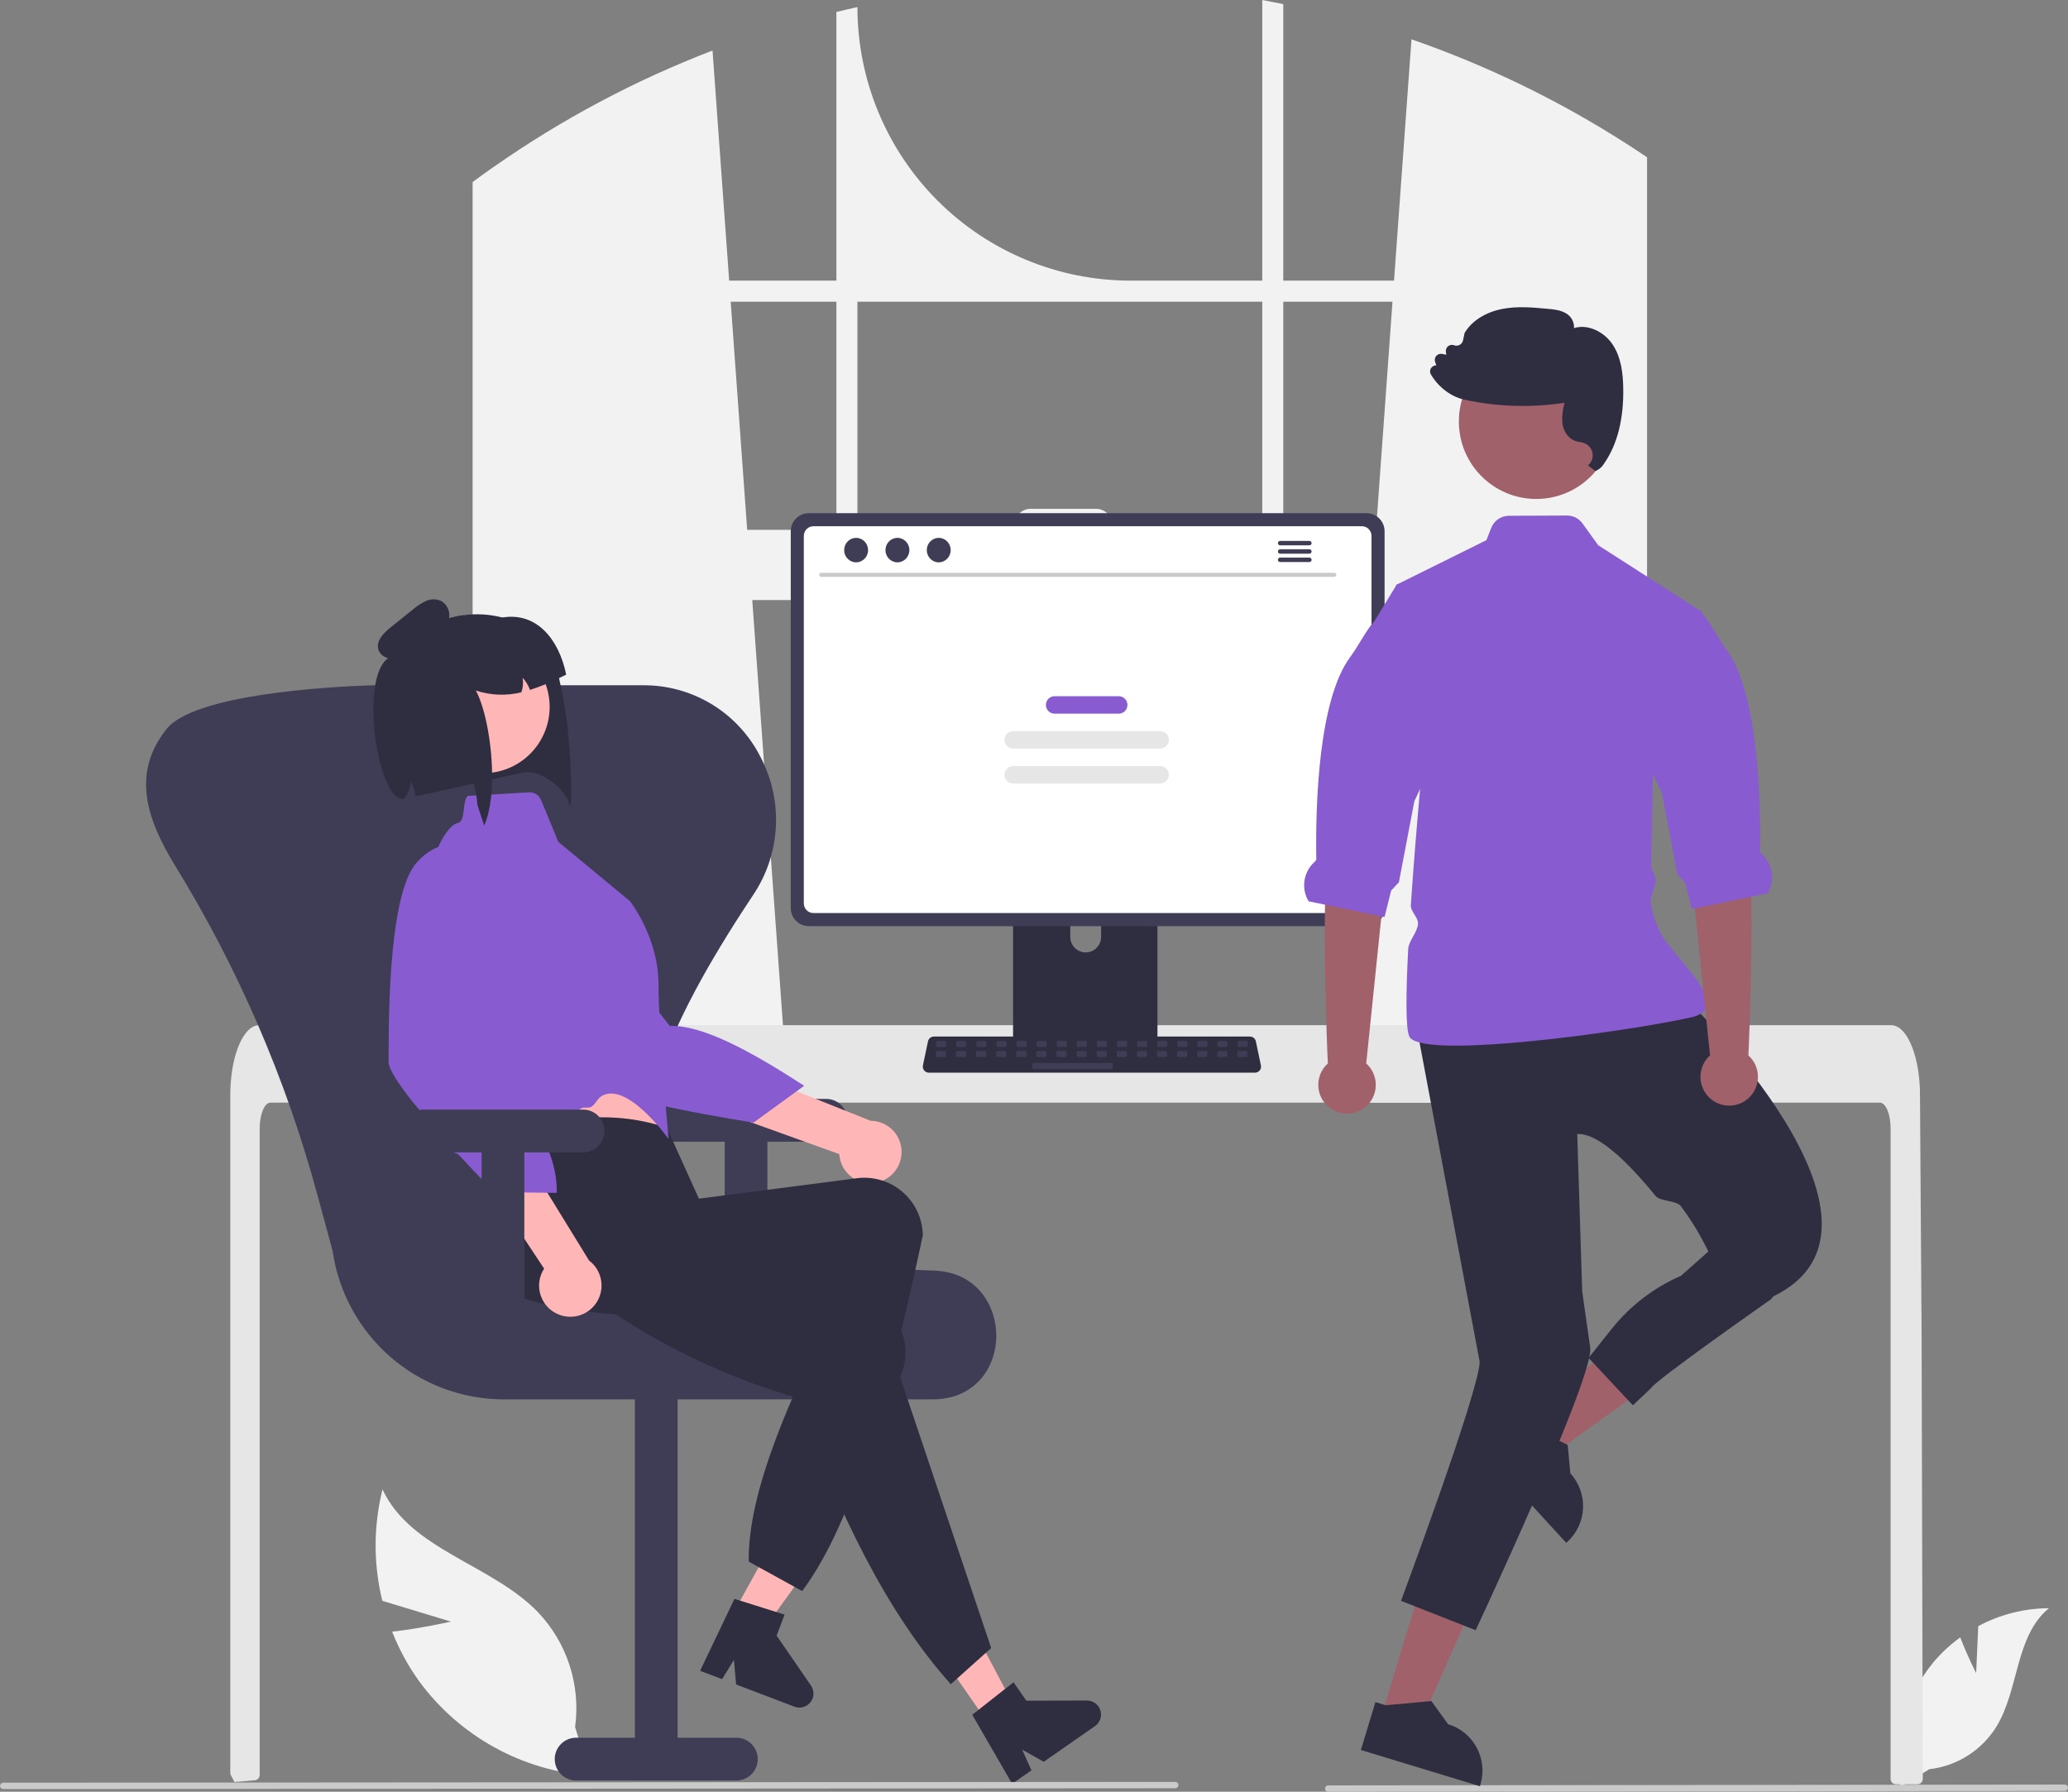 <svg width="516" height="447" viewBox="0 0 516 447" fill="none" xmlns="http://www.w3.org/2000/svg">
<rect x="0" y="0" width="516" height="447" fill="#808080" stroke="none"/>
<g clip-path="url(#clip0_44_252)">
<path d="M407.469 36.913C406.889 36.526 406.302 36.159 405.722 35.785C388.959 25.053 370.992 16.334 352.191 9.809L347.832 70.01H320.197V1.021C318.457 0.661 316.704 0.32 314.951 0V70.01H282.11C264.03 70.01 246.691 62.82 233.907 50.022C221.123 37.224 213.941 19.867 213.941 1.768C212.182 2.149 210.435 2.556 208.689 2.989V70.01H181.94L177.788 12.605C158.467 20.022 140.125 29.777 123.17 41.651C122.877 41.851 122.584 42.058 122.297 42.258C120.824 43.292 119.371 44.346 117.924 45.414V275.08H196.758L195.365 255.763L187.699 149.701H342.066L334.401 255.763L333.008 275.08H410.968V39.235C409.808 38.448 408.642 37.674 407.469 36.913ZM208.689 132.185H186.433L182.32 75.267H208.689V132.185ZM314.951 132.185H277.571V131.058C277.571 130.515 277.464 129.979 277.256 129.478C277.049 128.977 276.745 128.522 276.362 128.139C275.979 127.756 275.524 127.453 275.023 127.246C274.523 127.039 273.986 126.933 273.445 126.934H257.194C256.653 126.934 256.117 127.04 255.617 127.247C255.118 127.454 254.663 127.758 254.281 128.141C253.898 128.524 253.595 128.979 253.388 129.479C253.181 129.98 253.075 130.516 253.075 131.058V132.185H213.941V75.267H314.951V132.185ZM320.197 132.185V75.267H347.452L343.339 132.185H320.197Z" fill="#F2F2F2"/>
<path d="M493.083 417.407L493.604 405.679C499.035 402.773 505.094 401.238 511.252 401.207C502.776 408.144 503.835 421.517 498.089 430.846C496.274 433.742 493.832 436.192 490.943 438.015C488.054 439.837 484.792 440.986 481.399 441.375L474.306 445.722C473.333 440.291 473.547 434.712 474.935 429.371C476.323 424.03 478.85 419.054 482.344 414.786C484.328 412.41 486.603 410.295 489.114 408.488C490.813 412.973 493.083 417.407 493.083 417.407Z" fill="#F2F2F2"/>
<path d="M112.514 404.555L95.396 399.367C93.151 390.237 93.167 380.696 95.441 371.573C102.49 386.726 122.631 390.196 134.239 402.211C137.831 405.987 140.528 410.523 142.13 415.483C143.733 420.444 144.199 425.702 143.496 430.868L147.243 442.999C138.857 442.393 130.703 439.975 123.341 435.91C115.979 431.846 109.585 426.232 104.599 419.455C101.839 415.626 99.573 411.464 97.852 407.067C105.112 406.243 112.514 404.555 112.514 404.555Z" fill="#F2F2F2"/>
<path d="M479.763 443.805C479.761 444.16 479.619 444.5 479.37 444.752C479.246 444.876 479.1 444.973 478.938 445.04C478.777 445.106 478.604 445.14 478.43 445.139H473.071C472.896 445.14 472.722 445.106 472.56 445.039C472.398 444.972 472.251 444.874 472.127 444.75C472.003 444.626 471.905 444.478 471.838 444.316C471.771 444.154 471.737 443.98 471.738 443.805V281.566C471.738 277.989 470.538 275.087 469.065 275.08H67.473C65.993 275.087 64.8 277.989 64.793 281.566V442.811C64.792 443.142 64.668 443.462 64.445 443.707C64.222 443.952 63.917 444.106 63.587 444.138C62.507 444.245 61.427 444.339 60.354 444.425C60.328 444.425 60.301 444.432 60.274 444.432C59.688 444.485 59.101 444.525 58.514 444.572H58.508C58.201 444.018 57.908 443.451 57.608 442.884C57.512 442.691 57.462 442.479 57.461 442.263V273.152C57.461 272.164 57.501 271.17 57.568 270.189C57.663 268.842 57.83 267.501 58.068 266.172C59.194 259.973 61.741 255.776 64.633 255.763H471.898C472.32 255.766 472.737 255.854 473.124 256.023C473.693 256.275 474.206 256.635 474.637 257.084C475.222 257.692 475.722 258.377 476.124 259.119C477.55 261.635 478.57 265.385 478.93 269.749C478.93 269.789 478.936 269.829 478.936 269.869C479.03 270.95 479.076 272.051 479.07 273.152L479.163 287.451L479.223 295.979L479.403 322.736L479.47 332.238L479.763 443.805Z" fill="#E6E6E6"/>
<path d="M515.206 446.795L331.404 447C331.194 446.999 330.993 446.916 330.844 446.767C330.696 446.618 330.613 446.416 330.613 446.206C330.613 445.995 330.696 445.794 330.844 445.645C330.993 445.496 331.194 445.412 331.404 445.411L515.206 445.206C515.416 445.207 515.618 445.291 515.766 445.44C515.914 445.588 515.998 445.79 515.998 446.001C515.998 446.211 515.914 446.413 515.766 446.562C515.618 446.71 515.416 446.794 515.206 446.795Z" fill="#CACACA"/>
<path d="M287.063 208.361H254.51C254.05 208.362 253.608 208.546 253.283 208.872C252.958 209.198 252.775 209.641 252.776 210.102V261.581H288.802V210.102C288.802 209.873 288.757 209.647 288.67 209.435C288.583 209.224 288.455 209.032 288.293 208.871C288.132 208.709 287.94 208.581 287.729 208.493C287.518 208.406 287.292 208.361 287.063 208.361ZM270.896 237.611C269.878 237.606 268.903 237.199 268.183 236.479C267.463 235.758 267.057 234.782 267.052 233.763V227.825C267.052 226.805 267.457 225.826 268.178 225.104C268.899 224.383 269.877 223.977 270.896 223.977C271.916 223.977 272.893 224.383 273.614 225.104C274.335 225.826 274.74 226.805 274.74 227.825V233.763C274.735 234.782 274.329 235.758 273.609 236.479C272.889 237.199 271.914 237.606 270.896 237.611Z" fill="#2F2E41"/>
<path d="M340.969 128.021H201.816C200.621 128.023 199.475 128.5 198.629 129.346C197.784 130.192 197.308 131.339 197.306 132.536V226.537C197.307 227.734 197.783 228.882 198.628 229.728C199.474 230.575 200.62 231.051 201.816 231.052H340.969C342.164 231.051 343.311 230.575 344.156 229.728C345.002 228.882 345.477 227.734 345.479 226.537V132.536C345.477 131.339 345.001 130.192 344.156 129.346C343.31 128.5 342.164 128.023 340.969 128.021Z" fill="#3F3D56"/>
<path d="M339.805 131.282H202.976C202.336 131.283 201.723 131.539 201.271 131.992C200.818 132.446 200.564 133.06 200.564 133.701V225.372C200.565 226.012 200.82 226.626 201.272 227.078C201.724 227.531 202.337 227.786 202.976 227.787H339.805C340.444 227.786 341.057 227.531 341.509 227.078C341.961 226.626 342.216 226.012 342.217 225.372V133.701C342.217 133.06 341.963 132.446 341.511 131.992C341.058 131.539 340.445 131.283 339.805 131.282Z" fill="white"/>
<path d="M252.664 259.935V264.901C252.665 265.159 252.767 265.405 252.949 265.587C253.131 265.769 253.377 265.872 253.634 265.872H287.944C288.201 265.871 288.447 265.768 288.628 265.586C288.81 265.405 288.913 265.158 288.914 264.901V259.935H252.664Z" fill="#3F3D56"/>
<path d="M313.155 267.601H231.75C231.527 267.601 231.307 267.551 231.106 267.455C230.905 267.359 230.727 267.219 230.587 267.046C230.446 266.873 230.346 266.67 230.294 266.454C230.242 266.237 230.238 266.011 230.284 265.793L231.547 259.787C231.619 259.451 231.804 259.15 232.07 258.933C232.337 258.717 232.669 258.598 233.013 258.597H311.892C312.236 258.598 312.568 258.717 312.835 258.933C313.101 259.15 313.286 259.451 313.357 259.787L314.621 265.793C314.667 266.011 314.663 266.237 314.611 266.454C314.559 266.67 314.459 266.873 314.318 267.046C314.178 267.219 314 267.359 313.799 267.455C313.598 267.551 313.378 267.601 313.155 267.601Z" fill="#2F2E41"/>
<path d="M235.773 259.678H233.916C233.737 259.678 233.591 259.824 233.591 260.004V260.858C233.591 261.038 233.737 261.184 233.916 261.184H235.773C235.952 261.184 236.098 261.038 236.098 260.858V260.004C236.098 259.824 235.952 259.678 235.773 259.678Z" fill="#3F3D56"/>
<path d="M240.787 259.678H238.931C238.751 259.678 238.605 259.824 238.605 260.004V260.858C238.605 261.038 238.751 261.184 238.931 261.184H240.787C240.967 261.184 241.112 261.038 241.112 260.858V260.004C241.112 259.824 240.967 259.678 240.787 259.678Z" fill="#3F3D56"/>
<path d="M245.801 259.678H243.945C243.765 259.678 243.62 259.824 243.62 260.004V260.858C243.62 261.038 243.765 261.184 243.945 261.184H245.801C245.981 261.184 246.127 261.038 246.127 260.858V260.004C246.127 259.824 245.981 259.678 245.801 259.678Z" fill="#3F3D56"/>
<path d="M250.816 259.678H248.959C248.78 259.678 248.634 259.824 248.634 260.004V260.858C248.634 261.038 248.78 261.184 248.959 261.184H250.816C250.996 261.184 251.141 261.038 251.141 260.858V260.004C251.141 259.824 250.996 259.678 250.816 259.678Z" fill="#3F3D56"/>
<path d="M255.83 259.678H253.974C253.794 259.678 253.648 259.824 253.648 260.004V260.858C253.648 261.038 253.794 261.184 253.974 261.184H255.83C256.01 261.184 256.156 261.038 256.156 260.858V260.004C256.156 259.824 256.01 259.678 255.83 259.678Z" fill="#3F3D56"/>
<path d="M260.845 259.678H258.988C258.809 259.678 258.663 259.824 258.663 260.004V260.858C258.663 261.038 258.809 261.184 258.988 261.184H260.845C261.024 261.184 261.17 261.038 261.17 260.858V260.004C261.17 259.824 261.024 259.678 260.845 259.678Z" fill="#3F3D56"/>
<path d="M265.859 259.678H264.003C263.823 259.678 263.677 259.824 263.677 260.004V260.858C263.677 261.038 263.823 261.184 264.003 261.184H265.859C266.039 261.184 266.185 261.038 266.185 260.858V260.004C266.185 259.824 266.039 259.678 265.859 259.678Z" fill="#3F3D56"/>
<path d="M270.874 259.678H269.017C268.837 259.678 268.692 259.824 268.692 260.004V260.858C268.692 261.038 268.837 261.184 269.017 261.184H270.874C271.053 261.184 271.199 261.038 271.199 260.858V260.004C271.199 259.824 271.053 259.678 270.874 259.678Z" fill="#3F3D56"/>
<path d="M275.888 259.678H274.032C273.852 259.678 273.706 259.824 273.706 260.004V260.858C273.706 261.038 273.852 261.184 274.032 261.184H275.888C276.068 261.184 276.213 261.038 276.213 260.858V260.004C276.213 259.824 276.068 259.678 275.888 259.678Z" fill="#3F3D56"/>
<path d="M280.902 259.678H279.046C278.866 259.678 278.721 259.824 278.721 260.004V260.858C278.721 261.038 278.866 261.184 279.046 261.184H280.902C281.082 261.184 281.228 261.038 281.228 260.858V260.004C281.228 259.824 281.082 259.678 280.902 259.678Z" fill="#3F3D56"/>
<path d="M285.917 259.678H284.06C283.881 259.678 283.735 259.824 283.735 260.004V260.858C283.735 261.038 283.881 261.184 284.06 261.184H285.917C286.097 261.184 286.242 261.038 286.242 260.858V260.004C286.242 259.824 286.097 259.678 285.917 259.678Z" fill="#3F3D56"/>
<path d="M290.931 259.678H289.075C288.895 259.678 288.749 259.824 288.749 260.004V260.858C288.749 261.038 288.895 261.184 289.075 261.184H290.931C291.111 261.184 291.257 261.038 291.257 260.858V260.004C291.257 259.824 291.111 259.678 290.931 259.678Z" fill="#3F3D56"/>
<path d="M295.946 259.678H294.089C293.909 259.678 293.764 259.824 293.764 260.004V260.858C293.764 261.038 293.909 261.184 294.089 261.184H295.946C296.125 261.184 296.271 261.038 296.271 260.858V260.004C296.271 259.824 296.125 259.678 295.946 259.678Z" fill="#3F3D56"/>
<path d="M300.96 259.678H299.104C298.924 259.678 298.778 259.824 298.778 260.004V260.858C298.778 261.038 298.924 261.184 299.104 261.184H300.96C301.14 261.184 301.285 261.038 301.285 260.858V260.004C301.285 259.824 301.14 259.678 300.96 259.678Z" fill="#3F3D56"/>
<path d="M305.974 259.678H304.118C303.938 259.678 303.793 259.824 303.793 260.004V260.858C303.793 261.038 303.938 261.184 304.118 261.184H305.974C306.154 261.184 306.3 261.038 306.3 260.858V260.004C306.3 259.824 306.154 259.678 305.974 259.678Z" fill="#3F3D56"/>
<path d="M310.989 259.678H309.133C308.953 259.678 308.807 259.824 308.807 260.004V260.858C308.807 261.038 308.953 261.184 309.133 261.184H310.989C311.169 261.184 311.314 261.038 311.314 260.858V260.004C311.314 259.824 311.169 259.678 310.989 259.678Z" fill="#3F3D56"/>
<path d="M235.713 262.188H233.857C233.677 262.188 233.532 262.334 233.532 262.514V263.368C233.532 263.548 233.677 263.694 233.857 263.694H235.713C235.893 263.694 236.039 263.548 236.039 263.368V262.514C236.039 262.334 235.893 262.188 235.713 262.188Z" fill="#3F3D56"/>
<path d="M240.728 262.188H238.871C238.692 262.188 238.546 262.334 238.546 262.514V263.368C238.546 263.548 238.692 263.694 238.871 263.694H240.728C240.907 263.694 241.053 263.548 241.053 263.368V262.514C241.053 262.334 240.907 262.188 240.728 262.188Z" fill="#3F3D56"/>
<path d="M245.742 262.188H243.886C243.706 262.188 243.56 262.334 243.56 262.514V263.368C243.56 263.548 243.706 263.694 243.886 263.694H245.742C245.922 263.694 246.068 263.548 246.068 263.368V262.514C246.068 262.334 245.922 262.188 245.742 262.188Z" fill="#3F3D56"/>
<path d="M250.757 262.188H248.9C248.721 262.188 248.575 262.334 248.575 262.514V263.368C248.575 263.548 248.721 263.694 248.9 263.694H250.757C250.936 263.694 251.082 263.548 251.082 263.368V262.514C251.082 262.334 250.936 262.188 250.757 262.188Z" fill="#3F3D56"/>
<path d="M255.771 262.188H253.915C253.735 262.188 253.589 262.334 253.589 262.514V263.368C253.589 263.548 253.735 263.694 253.915 263.694H255.771C255.951 263.694 256.096 263.548 256.096 263.368V262.514C256.096 262.334 255.951 262.188 255.771 262.188Z" fill="#3F3D56"/>
<path d="M260.785 262.188H258.929C258.749 262.188 258.604 262.334 258.604 262.514V263.368C258.604 263.548 258.749 263.694 258.929 263.694H260.785C260.965 263.694 261.111 263.548 261.111 263.368V262.514C261.111 262.334 260.965 262.188 260.785 262.188Z" fill="#3F3D56"/>
<path d="M265.8 262.188H263.943C263.764 262.188 263.618 262.334 263.618 262.514V263.368C263.618 263.548 263.764 263.694 263.943 263.694H265.8C265.98 263.694 266.125 263.548 266.125 263.368V262.514C266.125 262.334 265.98 262.188 265.8 262.188Z" fill="#3F3D56"/>
<path d="M270.814 262.188H268.958C268.778 262.188 268.632 262.334 268.632 262.514V263.368C268.632 263.548 268.778 263.694 268.958 263.694H270.814C270.994 263.694 271.14 263.548 271.14 263.368V262.514C271.14 262.334 270.994 262.188 270.814 262.188Z" fill="#3F3D56"/>
<path d="M275.829 262.188H273.972C273.793 262.188 273.647 262.334 273.647 262.514V263.368C273.647 263.548 273.793 263.694 273.972 263.694H275.829C276.008 263.694 276.154 263.548 276.154 263.368V262.514C276.154 262.334 276.008 262.188 275.829 262.188Z" fill="#3F3D56"/>
<path d="M280.843 262.188H278.987C278.807 262.188 278.661 262.334 278.661 262.514V263.368C278.661 263.548 278.807 263.694 278.987 263.694H280.843C281.023 263.694 281.168 263.548 281.168 263.368V262.514C281.168 262.334 281.023 262.188 280.843 262.188Z" fill="#3F3D56"/>
<path d="M285.858 262.188H284.001C283.821 262.188 283.676 262.334 283.676 262.514V263.368C283.676 263.548 283.821 263.694 284.001 263.694H285.858C286.037 263.694 286.183 263.548 286.183 263.368V262.514C286.183 262.334 286.037 262.188 285.858 262.188Z" fill="#3F3D56"/>
<path d="M290.872 262.188H289.016C288.836 262.188 288.69 262.334 288.69 262.514V263.368C288.69 263.548 288.836 263.694 289.016 263.694H290.872C291.052 263.694 291.197 263.548 291.197 263.368V262.514C291.197 262.334 291.052 262.188 290.872 262.188Z" fill="#3F3D56"/>
<path d="M295.886 262.188H294.03C293.85 262.188 293.705 262.334 293.705 262.514V263.368C293.705 263.548 293.85 263.694 294.03 263.694H295.886C296.066 263.694 296.212 263.548 296.212 263.368V262.514C296.212 262.334 296.066 262.188 295.886 262.188Z" fill="#3F3D56"/>
<path d="M300.901 262.188H299.044C298.865 262.188 298.719 262.334 298.719 262.514V263.368C298.719 263.548 298.865 263.694 299.044 263.694H300.901C301.081 263.694 301.226 263.548 301.226 263.368V262.514C301.226 262.334 301.081 262.188 300.901 262.188Z" fill="#3F3D56"/>
<path d="M305.915 262.188H304.059C303.879 262.188 303.733 262.334 303.733 262.514V263.368C303.733 263.548 303.879 263.694 304.059 263.694H305.915C306.095 263.694 306.241 263.548 306.241 263.368V262.514C306.241 262.334 306.095 262.188 305.915 262.188Z" fill="#3F3D56"/>
<path d="M310.93 262.188H309.073C308.893 262.188 308.748 262.334 308.748 262.514V263.368C308.748 263.548 308.893 263.694 309.073 263.694H310.93C311.109 263.694 311.255 263.548 311.255 263.368V262.514C311.255 262.334 311.109 262.188 310.93 262.188Z" fill="#3F3D56"/>
<path d="M277.333 265.2H257.926C257.746 265.2 257.601 265.346 257.601 265.526V266.38C257.601 266.56 257.746 266.706 257.926 266.706H277.333C277.513 266.706 277.658 266.56 277.658 266.38V265.526C277.658 265.346 277.513 265.2 277.333 265.2Z" fill="#3F3D56"/>
<path d="M332.929 143.913H204.899C204.766 143.91 204.639 143.855 204.546 143.76C204.453 143.664 204.401 143.536 204.401 143.403C204.401 143.27 204.453 143.142 204.546 143.046C204.639 142.951 204.766 142.896 204.899 142.893H332.929C333.062 142.896 333.189 142.951 333.282 143.046C333.375 143.142 333.428 143.27 333.428 143.403C333.428 143.536 333.375 143.664 333.282 143.76C333.189 143.855 333.062 143.91 332.929 143.913Z" fill="#CACACA"/>
<path d="M213.614 140.291C215.262 140.291 216.598 138.924 216.598 137.238C216.598 135.551 215.262 134.184 213.614 134.184C211.966 134.184 210.631 135.551 210.631 137.238C210.631 138.924 211.966 140.291 213.614 140.291Z" fill="#3F3D56"/>
<path d="M223.922 140.291C225.57 140.291 226.906 138.924 226.906 137.238C226.906 135.551 225.57 134.184 223.922 134.184C222.274 134.184 220.938 135.551 220.938 137.238C220.938 138.924 222.274 140.291 223.922 140.291Z" fill="#3F3D56"/>
<path d="M234.23 140.291C235.878 140.291 237.213 138.924 237.213 137.238C237.213 135.551 235.878 134.184 234.23 134.184C232.582 134.184 231.246 135.551 231.246 137.238C231.246 138.924 232.582 140.291 234.23 140.291Z" fill="#3F3D56"/>
<path d="M326.723 134.941H319.401C319.256 134.944 319.118 135.003 319.016 135.107C318.914 135.211 318.857 135.35 318.857 135.496C318.857 135.641 318.914 135.781 319.016 135.884C319.118 135.988 319.256 136.048 319.401 136.051H326.723C326.868 136.048 327.006 135.988 327.108 135.884C327.209 135.781 327.266 135.641 327.266 135.496C327.266 135.35 327.209 135.211 327.108 135.107C327.006 135.003 326.868 134.944 326.723 134.941Z" fill="#3F3D56"/>
<path d="M326.723 137.024H319.401C319.256 137.027 319.118 137.087 319.016 137.19C318.914 137.294 318.857 137.434 318.857 137.579C318.857 137.724 318.914 137.864 319.016 137.968C319.118 138.071 319.256 138.131 319.401 138.134H326.723C326.868 138.131 327.006 138.071 327.108 137.968C327.209 137.864 327.266 137.724 327.266 137.579C327.266 137.434 327.209 137.294 327.108 137.19C327.006 137.087 326.868 137.027 326.723 137.024Z" fill="#3F3D56"/>
<path d="M326.723 139.105H319.401C319.256 139.108 319.118 139.167 319.016 139.271C318.914 139.375 318.857 139.514 318.857 139.66C318.857 139.805 318.914 139.944 319.016 140.048C319.118 140.152 319.256 140.212 319.401 140.215H326.723C326.868 140.212 327.006 140.152 327.108 140.048C327.209 139.944 327.266 139.805 327.266 139.66C327.266 139.514 327.209 139.375 327.108 139.271C327.006 139.167 326.868 139.108 326.723 139.105Z" fill="#3F3D56"/>
<path d="M279.141 173.689H263.143C261.942 173.689 260.968 174.664 260.968 175.867V175.867C260.968 177.07 261.942 178.045 263.143 178.045H279.141C280.343 178.045 281.317 177.07 281.317 175.867V175.867C281.317 174.664 280.343 173.689 279.141 173.689Z" fill="#885CD0"/>
<path d="M289.476 182.401H252.808C251.607 182.401 250.633 183.376 250.633 184.579V184.579C250.633 185.782 251.607 186.757 252.808 186.757H289.476C290.678 186.757 291.652 185.782 291.652 184.579C291.652 183.376 290.678 182.401 289.476 182.401Z" fill="#E6E6E6"/>
<path d="M289.476 191.114H252.808C251.607 191.114 250.633 192.089 250.633 193.292C250.633 194.494 251.607 195.47 252.808 195.47H289.476C290.678 195.47 291.652 194.494 291.652 193.292C291.652 192.089 290.678 191.114 289.476 191.114Z" fill="#E6E6E6"/>
<path d="M206.149 274.153H166.156C164.742 274.153 163.386 274.715 162.386 275.716C161.386 276.717 160.824 278.075 160.824 279.491C160.824 280.906 161.386 282.264 162.386 283.265C163.386 284.266 164.742 284.829 166.156 284.829H180.82V326.199H191.485V284.829H206.149C207.564 284.829 208.92 284.266 209.92 283.265C210.92 282.264 211.482 280.906 211.482 279.491C211.482 278.075 210.92 276.717 209.92 275.716C208.92 274.715 207.564 274.153 206.149 274.153Z" fill="#3F3D56"/>
<path d="M232.546 349.111H125.575C115.205 349.073 105.194 345.302 97.372 338.486C89.55 331.67 84.439 322.264 82.971 311.987L79.185 298.044C71.348 269.152 59.41 241.534 43.737 216.035C36.573 204.389 32.886 193.116 41.261 182.262C41.332 182.169 41.402 182.078 41.471 181.988C48.188 173.236 81.62 171.342 92.519 170.973C92.95 170.958 93.382 170.951 93.816 170.951H160.351C160.785 170.951 161.217 170.959 161.647 170.973C167.522 171.145 173.242 172.905 178.198 176.068C183.155 179.23 187.164 183.677 189.8 188.937C192.612 194.306 193.92 200.338 193.585 206.391C193.25 212.445 191.284 218.295 187.896 223.321C164.524 258.466 157.369 280.503 164.695 294.775C171.781 308.579 193.503 315.636 233.055 316.985C243.684 317.347 248.562 325.632 248.597 333.177C248.63 340.527 243.94 348.641 233.564 349.09C233.227 349.104 232.887 349.111 232.546 349.111Z" fill="#3F3D56"/>
<path d="M143.747 444.196H183.74C185.155 444.196 186.511 443.634 187.511 442.633C188.511 441.632 189.073 440.274 189.073 438.858C189.073 437.442 188.511 436.085 187.511 435.084C186.511 434.082 185.155 433.52 183.74 433.52H169.076V343.439H158.411V433.52H143.747C142.333 433.52 140.977 434.082 139.977 435.084C138.976 436.085 138.415 437.442 138.415 438.858C138.415 440.274 138.976 441.632 139.977 442.633C140.977 443.634 142.333 444.196 143.747 444.196Z" fill="#3F3D56"/>
<path d="M140.553 174.295L141.391 179.395C141.788 181.868 143.224 199.337 142.16 201.421C142.066 197.53 134.828 191.412 130.138 192.809L122.778 194.446L118.21 195.463L114.492 196.279L103.687 198.642C103.668 198.517 103.655 198.383 103.636 198.258C103.61 198.099 103.585 197.941 103.553 197.784C103.352 196.77 102.985 195.796 102.467 194.901C102.412 196.1 102.059 197.265 101.439 198.292C101.422 198.319 101.407 198.347 101.395 198.376C101.203 198.687 100.991 198.985 100.761 199.269C100.75 199.276 100.74 199.285 100.732 199.295C100.732 199.295 98.512 163.87 98.745 163.543C98.915 163.311 99.086 163.085 99.266 162.864C99.444 162.637 99.617 162.418 99.803 162.196C99.826 162.175 99.847 162.15 99.862 162.122C100.383 161.505 100.935 160.915 101.515 160.354C101.685 160.189 101.862 160.024 102.039 159.858C104.742 157.354 107.972 155.49 111.49 154.401C111.887 154.279 112.299 154.167 112.719 154.054C113.133 153.949 113.554 153.849 113.979 153.762L114.122 153.732C114.325 153.691 114.535 153.654 114.739 153.62C114.995 153.574 115.252 153.535 115.504 153.504C118.778 153.032 122.113 153.219 125.312 154.055C125.319 154.054 125.32 154.061 125.327 154.059C127.998 154.758 130.537 155.89 132.843 157.41C136.831 160.046 138.383 164.346 139.486 169.174C139.872 170.831 140.198 172.556 140.553 174.295Z" fill="#2F2E41"/>
<path d="M179.945 407.88L186.834 411.627L205.073 386.383L194.904 380.854L179.945 407.88Z" fill="#FFB6B6"/>
<path d="M183.261 398.885L195.768 402.806L193.778 408.051L202.354 420.512C202.778 421.127 202.994 421.862 202.971 422.609C202.948 423.356 202.687 424.076 202.226 424.664C201.765 425.252 201.128 425.678 200.409 425.878C199.69 426.078 198.925 426.043 198.227 425.777L183.667 420.24L183.127 414.097L180.178 418.913L174.688 416.825L183.261 398.885Z" fill="#2F2E41"/>
<path d="M218.969 294.971C217.87 295.239 216.725 295.263 215.615 295.04C214.505 294.817 213.458 294.353 212.547 293.681C211.635 293.01 210.882 292.146 210.341 291.151C209.799 290.156 209.482 289.055 209.411 287.924L150.647 266.761L161.431 257.366L217.207 279.597C219.112 279.604 220.949 280.311 222.369 281.584C223.788 282.856 224.692 284.606 224.91 286.501C225.127 288.396 224.642 290.305 223.547 291.866C222.452 293.427 220.823 294.532 218.969 294.971Z" fill="#FFB6B6"/>
<path d="M134.231 214.332C134.231 214.332 124.333 214.55 123.453 225.861C122.573 237.173 144.169 265.151 147.515 269.765C150.861 274.379 188.026 280.058 188.026 280.058L200.66 270.876C187.385 262.265 175.269 255.663 167.139 255.96L134.231 214.332Z" fill="#885CD0"/>
<path d="M122.092 264.242L124.504 274.615C124.504 274.615 124.528 284.18 126.22 285.944C127.9 287.699 164.85 284.175 164.85 284.175C164.85 284.175 160.932 268.761 160.985 257.098L122.092 264.242Z" fill="#FFB6B6"/>
<path d="M200.15 396.929L186.819 389.589C186.566 372.224 197 348.724 209.375 324.109C181.698 328.874 155.587 330.401 133.002 324.636C129.294 323.656 126.121 321.255 124.167 317.951C122.214 314.648 121.637 310.708 122.562 306.982C122.65 306.616 122.751 306.254 122.867 305.896C125.57 297.641 119.509 292.466 125.084 283.385C139.745 278.373 153.673 276.957 166.41 281.384L174.39 299.047L213.945 293.923C215.856 293.694 217.794 293.847 219.646 294.371C221.498 294.895 223.228 295.781 224.736 296.978C226.244 298.175 227.501 299.658 228.434 301.344C229.367 303.029 229.957 304.882 230.171 306.797C230.225 307.227 230.259 307.658 230.276 308.092C222.278 345.627 213.309 379.401 200.15 396.929Z" fill="#2F2E41"/>
<path d="M123.924 192.559C132.87 190.727 138.638 181.981 136.808 173.026C134.977 164.07 126.241 158.296 117.295 160.128C108.349 161.961 102.581 170.706 104.411 179.662C106.242 188.617 114.978 194.392 123.924 192.559Z" fill="#FFB6B6"/>
<path d="M116.723 198.567L131.961 197.667C132.603 197.629 133.242 197.792 133.787 198.135C134.332 198.477 134.757 198.982 135.003 199.577L139.309 210.028L157.206 224.836C157.206 224.836 164.292 233.863 164.309 245.52C164.325 257.178 166.823 284.162 166.823 284.162C166.823 284.162 156.481 269.589 150.098 273.465C149.012 274.125 148.63 275.473 147.493 276.154C146.925 276.494 145.614 276.164 145.041 276.504C136.246 281.731 127.073 286.838 126.215 285.943C124.533 284.185 122.491 275.201 122.491 275.201L108.543 223.897C107.787 221.198 107.636 218.364 108.103 215.6C108.57 212.836 109.642 210.209 111.242 207.908C112.216 206.535 113.237 205.513 114.186 205.344C116.317 204.89 115.183 200.11 116.723 198.567Z" fill="#885CD0"/>
<path d="M246.347 429.612L252.779 425.135L238.208 397.615L228.715 404.222L246.347 429.612Z" fill="#FFB6B6"/>
<path d="M247.319 411.146L237.238 420.166C221.209 402.287 209.092 377.211 198.823 348.734C171.917 340.845 151.626 328.123 133.912 313.018C127.903 307.927 123.399 301.388 128.524 295.187C128.763 294.898 129.013 294.617 129.274 294.346C135.325 288.121 150.671 289.307 159.659 283.604L179.736 305.087L178.473 310.847L216.185 323.635C218 324.272 219.67 325.261 221.101 326.548C222.531 327.834 223.693 329.391 224.519 331.129C225.346 332.867 225.82 334.751 225.915 336.674C226.011 338.596 225.725 340.519 225.074 342.33C224.933 342.739 224.774 343.142 224.598 343.538L247.319 411.146Z" fill="#2F2E41"/>
<path d="M242.597 427.797L252.893 419.68L256.093 424.287L271.209 424.241C271.955 424.239 272.683 424.475 273.286 424.916C273.889 425.358 274.335 425.98 274.559 426.693C274.783 427.406 274.774 428.172 274.533 428.879C274.292 429.586 273.831 430.198 273.218 430.624L260.429 439.524L255.06 436.501L257.364 441.657L252.542 445.012L242.597 427.797Z" fill="#2F2E41"/>
<path d="M139.224 327.863C138.183 327.42 137.25 326.754 136.494 325.912C135.737 325.069 135.173 324.071 134.844 322.987C134.514 321.904 134.425 320.761 134.584 319.639C134.744 318.517 135.147 317.444 135.765 316.495L101.268 264.38L115.523 263.296L146.986 314.479C148.51 315.625 149.561 317.29 149.94 319.159C150.319 321.029 150 322.972 149.043 324.622C148.087 326.272 146.559 327.513 144.749 328.11C142.939 328.707 140.974 328.619 139.224 327.863Z" fill="#FFB6B6"/>
<path d="M119.39 212.518C119.39 212.518 111.322 206.774 103.867 215.319C96.411 223.864 97.034 259.216 96.963 264.917C96.942 266.702 99.517 270.554 103.064 275.004C104.657 277.001 106.446 279.119 108.284 281.225C109.348 282.443 108.431 284.979 109.499 286.163C110.561 287.341 113.608 287.167 114.618 288.26C119.413 293.449 123.309 297.398 123.309 297.398L138.92 297.59C139.096 285.973 131.149 275.603 120.939 265.581L119.39 212.518Z" fill="#885CD0"/>
<path d="M141.274 168.303C140.663 168.606 140.069 168.898 139.486 169.174C137.146 170.325 134.728 171.31 132.25 172.12C131.838 170.997 131.209 169.967 130.399 169.087C130.606 170.302 130.501 171.55 130.092 172.712C126.341 173.642 122.404 173.49 118.736 172.273C121.134 176.72 122.907 186.089 122.778 194.446C122.722 198.864 122.124 202.998 120.82 205.969L119.143 200.864C118.988 199.04 118.676 197.233 118.21 195.463C117.086 190.497 116.036 193.817 114.492 196.279L103.687 198.642C103.668 198.517 103.655 198.383 103.636 198.258C103.61 198.099 103.585 197.941 103.553 197.784C103.352 196.77 102.985 195.796 102.467 194.901C102.412 196.1 102.059 197.265 101.439 198.292C101.422 198.319 101.407 198.347 101.395 198.376C101.203 198.687 100.991 198.985 100.761 199.269C100.75 199.276 100.74 199.285 100.732 199.295C93.757 200.23 88.867 164.22 98.746 163.55C99.033 163.53 99.088 163.092 99.266 162.864C99.444 162.637 99.617 162.418 99.803 162.196C99.826 162.175 99.847 162.15 99.862 162.122C100.39 161.51 100.937 160.921 101.515 160.354C101.685 160.189 101.862 160.024 102.039 159.858C104.751 157.367 107.978 155.505 111.491 154.407C111.888 154.285 112.299 154.167 112.719 154.054C113.133 153.949 113.554 153.849 113.979 153.762L114.122 153.732C114.325 153.691 114.535 153.654 114.739 153.619C114.995 153.574 115.252 153.535 115.504 153.504C116.451 153.981 117.261 154.692 117.859 155.569L124.761 154.155C124.944 154.117 125.128 154.086 125.314 154.062L125.327 154.059C133.944 152.614 139.485 159.55 141.274 168.303Z" fill="#2F2E41"/>
<path d="M103.654 161.937C102.176 163.005 100.622 164.105 98.818 164.37C97.015 164.634 94.903 163.762 94.404 162.007C93.794 159.861 95.73 157.907 97.469 156.513L102.986 152.091C103.996 151.194 105.136 150.456 106.368 149.902C106.986 149.629 107.658 149.499 108.334 149.522C109.009 149.545 109.671 149.719 110.27 150.032C110.863 150.433 111.343 150.979 111.666 151.618C111.988 152.258 112.142 152.969 112.112 153.684C112.033 155.119 111.56 156.503 110.745 157.685C109.721 159.283 108.385 160.657 106.817 161.724C105.248 162.791 103.481 163.53 101.62 163.895" fill="#2F2E41"/>
<path d="M145.493 276.822H105.5C104.086 276.822 102.729 277.384 101.729 278.385C100.729 279.386 100.167 280.744 100.167 282.16C100.167 283.576 100.729 284.933 101.729 285.934C102.729 286.936 104.086 287.498 105.5 287.498H120.164V328.868H130.829V287.498H145.493C146.907 287.498 148.264 286.936 149.264 285.934C150.264 284.933 150.825 283.576 150.825 282.16C150.825 280.744 150.264 279.386 149.264 278.385C148.264 277.384 146.907 276.822 145.493 276.822Z" fill="#3F3D56"/>
<path d="M293.244 446.128L0.794 446.333C0.584 446.332 0.382 446.248 0.234 446.099C0.086 445.95 0.002 445.748 0.002 445.538C0.002 445.328 0.086 445.126 0.234 444.977C0.382 444.828 0.584 444.744 0.794 444.744L293.244 444.539C293.454 444.539 293.655 444.623 293.804 444.772C293.952 444.921 294.035 445.123 294.035 445.333C294.035 445.543 293.952 445.745 293.804 445.894C293.655 446.043 293.454 446.127 293.244 446.128Z" fill="#CACACA"/>
<path d="M378.35 357.505L384.86 364.607L415.324 342.849L405.715 332.366L378.35 357.505Z" fill="#A0616A"/>
<path d="M391.825 367.556V367.55L391.165 360.457L390.865 360.316L389.112 359.482L380.84 355.566L380.666 355.379L379.007 353.564L369.815 362.011L382.266 375.597L390.805 384.912L391.091 384.645C392.261 383.572 393.209 382.278 393.879 380.838C394.549 379.398 394.929 377.84 394.997 376.253C395.065 374.666 394.82 373.081 394.276 371.588C393.731 370.096 392.898 368.726 391.825 367.556Z" fill="#2F2E41"/>
<path d="M344.62 428.358L353.833 431.16L369.013 396.917L355.415 392.782L344.62 428.358Z" fill="#A0616A"/>
<path d="M368.475 436.024C367.733 434.62 366.718 433.378 365.492 432.37C364.265 431.362 362.85 430.608 361.33 430.152L357.15 424.381L356.824 424.407L345.779 425.422L345.532 425.348L343.186 424.634L339.56 436.585L369.268 445.62L369.382 445.239C369.845 443.719 370.004 442.123 369.848 440.541C369.693 438.96 369.226 437.425 368.475 436.024Z" fill="#2F2E41"/>
<path d="M420.594 249.068C420.594 249.068 479.418 305.924 442.23 323.523H430.736C430.736 323.523 427.282 311.239 419.374 300.879C418.288 299.457 414.22 299.746 413.09 298.359C406.192 289.894 398.713 282.623 393.548 282.912L394.784 322.196L396.784 336.208C397.834 343.452 368.2 406.7 368.2 406.7L349.575 399.372C349.575 399.372 368.98 347.278 369.208 339.768L353.656 257.191L420.594 249.068Z" fill="#2F2E41"/>
<path d="M425.499 251.873C425.199 252.301 424.807 252.656 424.352 252.914C423.603 253.338 422.791 253.64 421.946 253.808C408.702 256.817 365.436 263.056 354.204 260.08C352.825 259.72 351.925 259.213 351.631 258.545C350.692 256.437 350.812 247.529 351.365 236.772C351.465 234.757 353.684 232.575 353.818 230.467C353.911 228.885 351.918 227.397 352.025 225.789C352.758 214.913 353.704 203.83 354.338 196.823C354.738 192.319 355.011 189.503 355.011 189.503L348.179 146.378L348.499 145.851L348.859 145.671L370.888 134.754L372.088 131.685C372.436 130.801 373.04 130.042 373.823 129.505C374.606 128.969 375.532 128.68 376.48 128.675L390.991 128.615C391.744 128.611 392.487 128.787 393.158 129.128C393.83 129.47 394.41 129.966 394.851 130.577L398.783 136.029L424.779 152.71L424.679 153.017L412.481 190.177L412.421 193.073V193.08L411.968 216.367L413.228 219.524L411.808 224.702C411.808 224.702 412.461 230.754 415.96 235.251C419.133 239.335 423.173 243.592 424.999 247.048V247.055C426.012 248.963 426.352 250.618 425.499 251.873Z" fill="#885CD0"/>
<path d="M445.055 320.146L441.91 324.123C441.91 324.123 412.993 344.376 412 346.268L407.43 350.597L396.372 338.764L402.123 331.549C406.724 325.775 412.67 321.218 419.439 318.277L428.252 310.45L445.055 320.146Z" fill="#2F2E41"/>
<path d="M426.68 263.303L421.414 212.277L420.024 191.277L434.764 188.609C434.764 188.609 434.18 203.625 436.11 212.097C438.016 220.457 436.363 262.183 436.245 263.299C437.328 264.268 438.091 265.543 438.434 266.955C438.776 268.368 438.683 269.851 438.165 271.209C437.647 272.568 436.73 273.736 435.534 274.561C434.338 275.386 432.921 275.828 431.469 275.829C430.017 275.829 428.599 275.389 427.402 274.565C426.206 273.741 425.287 272.573 424.768 271.216C424.249 269.858 424.154 268.375 424.495 266.962C424.837 265.549 425.599 264.273 426.68 263.303Z" fill="#A0616A"/>
<path d="M441.058 222.851L422.113 226.777L420.456 220.166L418.525 218.115L414.667 197.881L409.131 186.029L410.57 145.496L424.63 152.961L424.647 152.974C426.798 155.311 428.28 158.656 430.744 162.012C438.509 172.587 439.371 198.284 439.136 212.36C439.132 212.591 439.364 212.835 439.643 213.091C440.965 214.307 441.828 215.941 442.085 217.719C442.343 219.497 441.98 221.31 441.058 222.851Z" fill="#885CD0"/>
<path d="M340.892 265.305L346.158 214.279L347.548 193.278L332.808 190.61C332.808 190.61 333.392 205.627 331.461 214.099C329.556 222.459 331.209 264.185 331.326 265.301C330.244 266.27 329.481 267.545 329.138 268.957C328.795 270.37 328.889 271.853 329.407 273.211C329.924 274.569 330.842 275.738 332.038 276.563C333.233 277.388 334.651 277.83 336.103 277.83C337.555 277.831 338.973 277.391 340.17 276.567C341.366 275.743 342.285 274.575 342.804 273.218C343.323 271.86 343.418 270.377 343.076 268.964C342.735 267.551 341.973 266.275 340.892 265.305Z" fill="#A0616A"/>
<path d="M358.444 188.029L354.338 196.823L352.905 199.886L349.045 220.117L347.119 222.166L345.459 228.779L344.679 228.618L330.615 225.702L326.516 224.855C325.592 223.314 325.228 221.501 325.485 219.722C325.743 217.943 326.606 216.308 327.929 215.093C328.209 214.839 328.442 214.592 328.435 214.359C328.202 200.286 329.062 174.59 336.827 164.014C339.293 160.657 340.773 157.314 342.926 154.979C342.933 154.972 342.933 154.966 342.94 154.966L348.179 146.378L348.499 145.851L348.859 145.671L358.444 188.029Z" fill="#885CD0"/>
<path d="M383.317 124.48C393.98 124.48 402.624 115.827 402.624 105.152C402.624 94.478 393.98 85.824 383.317 85.824C372.654 85.824 364.01 94.478 364.01 105.152C364.01 115.827 372.654 124.48 383.317 124.48Z" fill="#A0616A"/>
<path d="M405.022 96.673C404.956 93.377 404.582 89.16 402.276 85.797C400.33 82.968 396.404 80.726 392.744 81.847C392.785 81.114 392.623 80.385 392.274 79.739C391.926 79.094 391.406 78.557 390.771 78.19C389.385 77.343 387.718 77.189 386.245 77.049C382.533 76.702 378.687 76.342 374.927 77.056C370.708 77.856 367.255 80.032 365.462 83.028L365.422 83.121L365.056 84.896C365.007 85.134 364.907 85.359 364.763 85.555C364.619 85.75 364.435 85.913 364.223 86.03C364.01 86.15 363.774 86.221 363.53 86.238C363.287 86.255 363.043 86.219 362.816 86.13C362.567 86.037 362.298 86.01 362.036 86.053C361.774 86.095 361.527 86.206 361.321 86.373C361.114 86.54 360.954 86.758 360.858 87.006C360.761 87.254 360.731 87.522 360.77 87.785L360.87 88.493L359.81 88.293C359.544 88.241 359.269 88.261 359.013 88.352C358.758 88.442 358.531 88.599 358.357 88.807C358.182 89.014 358.066 89.264 358.02 89.532C357.974 89.799 358.001 90.074 358.097 90.328L358.39 91.135C358.171 91.138 357.955 91.185 357.755 91.273C357.554 91.362 357.374 91.489 357.224 91.649C357.01 91.882 356.875 92.176 356.839 92.49C356.803 92.805 356.868 93.122 357.024 93.397C358.212 95.427 359.895 97.121 361.916 98.322C362.825 98.87 363.805 99.29 364.829 99.569C365.042 99.629 365.262 99.683 365.489 99.729C373.673 101.495 382.11 101.748 390.385 100.477C389.897 102.111 389.71 103.82 389.831 105.521C390.098 107.65 391.345 109.405 393.011 109.992C393.388 110.12 393.777 110.214 394.171 110.272C394.548 110.333 394.921 110.425 395.284 110.546C395.82 110.742 396.295 111.077 396.66 111.516C397.025 111.956 397.268 112.484 397.364 113.047C397.46 113.61 397.406 114.189 397.207 114.725C397.008 115.26 396.671 115.734 396.23 116.097C396.23 116.097 397.977 117.545 398.197 117.472C399.055 117.092 399.773 116.453 400.25 115.644C403.576 110.853 405.182 104.474 405.022 96.673Z" fill="#2F2E41"/>
</g>
<defs>
<clipPath id="clip0_44_252">
<rect width="516" height="447" fill="white"/>
</clipPath>
</defs>
</svg>
